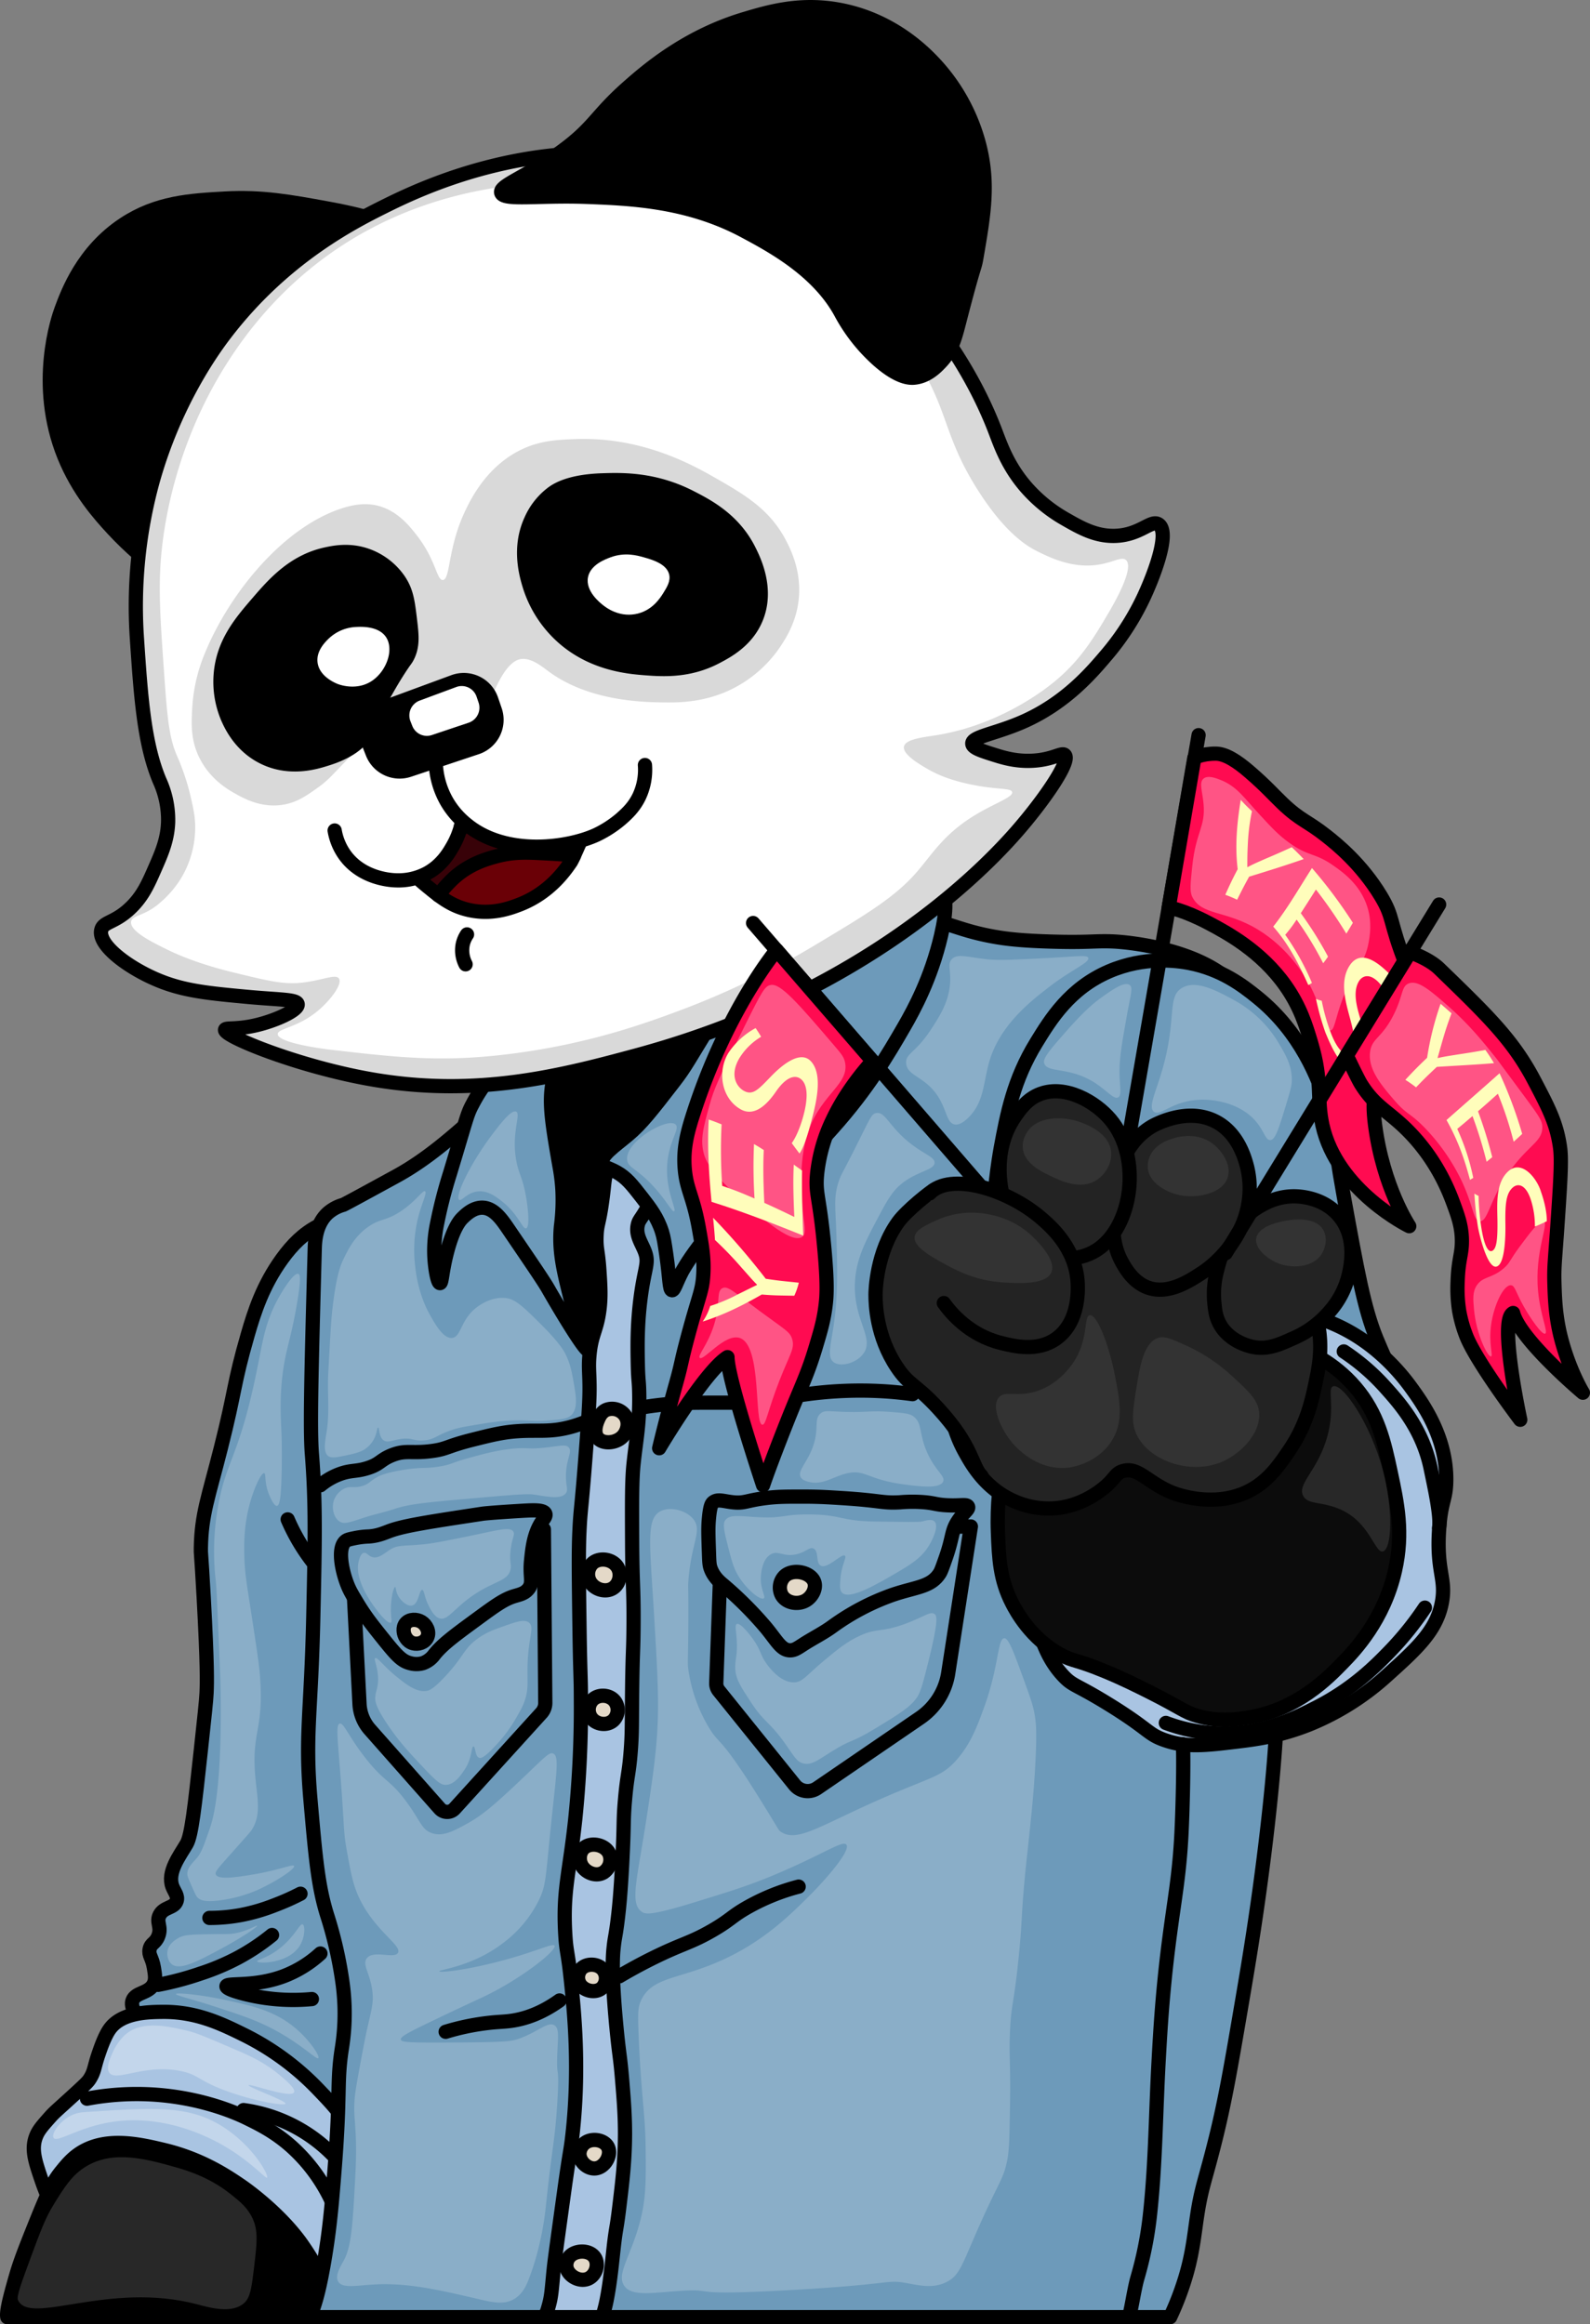 <svg xmlns="http://www.w3.org/2000/svg" viewBox="0 0 1117.13 1633">
    <rect x="0" y="0" width="1117.13" height="1633" fill="#808080" stroke="none"/>
    <defs>
        <style>
            .cls-1{fill:#6d9aba;}.cls-1,.cls-14,.cls-2,.cls-3,.cls-4,.cls-5,.cls-6,.cls-7,.cls-8,.cls-9{stroke:#000;stroke-linecap:round;stroke-linejoin:round;stroke-width:10px;}.cls-2{fill:#a9c4e2;}.cls-4{fill:none;}.cls-5{fill:#e4d9c8;}.cls-6{fill:#0c0c0c;}.cls-7{fill:#232323;}.cls-8{fill:#ff0b51;}.cls-11,.cls-9{fill:#d9d9d9;}.cls-10,.cls-14,.cls-16,.cls-17{fill:#fff;}.cls-12{fill:#380208;}.cls-13{fill:#6a0006;}.cls-15{fill:#333;}.cls-16{opacity:0.2;}.cls-17{opacity:0.3;}.cls-18{fill:#282828;}.cls-19{fill:#fffdbb;}
        </style>
    </defs>
    <title>Asset 1</title>
    <g id="Layer_2" data-name="Layer 2">
        <g id="Layer_3" data-name="Layer 3">
            <path class="cls-1"
                  d="M245.13,854.5c-5.51-.78-16.61,4.13-22,7-9.82,5.23-17.48,12.61-25,23-13.6,18.8-19.5,37.44-24,53-10.29,35.58-8.48,38.53-19,80-8.86,34.94-13.57,46.37-14,70-.09,5,.17,1.59,2,35,2.61,47.81,2.33,59.57,2,67-.23,5.25-1.49,16.83-4,40-4.34,40-6.57,60.1-10,66-4.76,8.19-13.86,19.74-10,30,1.37,3.64,4.1,6.41,3,10-1.62,5.26-9,4.09-12,10-2.63,5.14,1.76,8.27-1,15-2.07,5.06-5.12,4.65-6,9s1.77,5.63,3,13c.81,4.85,1.32,7.95,0,11-3.11,7.18-12.86,6-15,12-1.59,4.42,2.19,9.44,4,12,11.61,16.38,12.23,29.73,18,40,14.4,25.63,94.73,92.46,140,68,20.87-11.28,29-39.1,33-110,6.14-109.1-5.37-180.89-12-248C260.07,1005,271.5,858.23,245.13,854.5Z"/>
            <path class="cls-2"
                  d="M41.13,1557.5c-6.61-10.2-10.71-22.2-12-26-4.51-13.22-7.14-21.29-4-30,1.65-4.59,4.43-7.73,10-14,3.22-3.63,4.62-4.59,16-15,9.87-9,10.83-10.14,12-12,3.33-5.29,2.94-8,6-17,1.52-4.48,4.45-13.08,8-18,8.44-11.7,27.1-11.89,37-12,23.51-.25,41,8.1,57,16a187,187,0,0,1,52,38c11.19,11.64,19.22,20,25,34,7.22,17.51,6.33,32.75,5,52-2.28,33-3.43,49.43-13,60-27.71,30.58-100.43,2.11-139-13C86.2,1594.65,56.89,1581.82,41.13,1557.5Z"/>
            <path class="cls-3"
                  d="M5.13,1628c-.7-3.72,1.53-13,6-28.5,3.09-10.72,6.77-20,14-38,9.45-23.57,12.73-29.54,18-36,3.4-4.17,6.84-8.39,12-12,18.49-12.94,43.2-7,60-3,26.15,6.26,43.88,18.11,54,25,2.1,1.43,25.8,17.8,42,40a188.26,188.26,0,0,1,13,21,92.94,92.94,0,0,1,6,13c3.84,10.87,4.59,15.27,4,18.5Z"/>
            <path class="cls-4" d="M111.13,1394.5a218,218,0,0,0,30-8,165,165,0,0,0,26-11,150.22,150.22,0,0,0,24-16"/>
            <path class="cls-4"
                  d="M147.13,1347.5a120.76,120.76,0,0,0,22-2,132.45,132.45,0,0,0,24-7,169.81,169.81,0,0,0,18-8"/>
            <path class="cls-4"
                  d="M225.13,1372.5a80.75,80.75,0,0,1-26,16c-20.85,7.75-39.71,4.29-40,7-.23,2.14,11.39,5.3,20,7a139.14,139.14,0,0,0,40,2"/>
            <path class="cls-4"
                  d="M61.13,1474.5a188.59,188.59,0,0,1,45-3c36.38,2,62,14,68,17,8.72,4.27,19.45,9.63,31,20a118.77,118.77,0,0,1,32,48"/>
            <path class="cls-4" d="M171.13,1482.5a108.42,108.42,0,0,1,66,35"/>
            <path class="cls-4" d="M202.13,1067.5a137.5,137.5,0,0,0,47,58"/>
            <path class="cls-3"
                  d="M377.13,719.5c-7.55,15.39-8,36.26-9,78-.55,23.71-1,49.82,5,83,5.95,32.84,14,77.1,35,81,13.2,2.45,26.19-12,37-24,22.07-24.52,30.1-48.78,40-78,33.26-98.11,37.51-104.16,36-126-1.33-19.23-3.86-56-28-70C459.64,644,398.33,676.3,377.13,719.5Z"/>
            <path class="cls-1"
                  d="M380.13,745.5c-5.27-2.87-15.06,11.07-43,36-19.07,17-37,33-59,45-24,13.12-36.05,19.68-37,20a27.67,27.67,0,0,0-11,6c-8.36,7.83-8.86,19.86-9,25-2.3,83.84-3.44,125.76-2,144,2.76,34.82,2.17,61.22,1,114-1.54,69.34-6,83.2-2,129,3.58,40.86,5.37,61.28,12,82a285,285,0,0,1,10,43,163.36,163.36,0,0,1,2,22,154.68,154.68,0,0,1-2,28c-3.65,23.64-.77,30.79-5,84-2.05,25.81-3.56,44.22-8,69-5.4,30.17-8.57,29.55-8,35.5h603a199.14,199.14,0,0,0,9-22.5c6.66-19.8,7.73-34,10-49,3.08-20.25,5.81-24.94,13-54,6.9-27.91,10.93-51.6,19-99,4.24-24.93,10.28-60.69,16-108,5.05-41.78,6.61-65.7,7-72,2-31.47,2-54.89,2-64,.51-192-5.33-273.34-17-436a48.94,48.94,0,0,0-4-17c-17.82-40.19-89-44.74-94-45-13.77-.72-17.25.92-46,0-20.21-.65-31.15-1.86-42-4-12.5-2.46-19.94-5.18-29-8-27.18-8.48-48.16-15-63-14-43,2.94-48.34,70.21-114,134a174.9,174.9,0,0,0-32,40,161.35,161.35,0,0,0-19,49c-3.72,18.14-.66,20.11-5,51-5.46,38.91-10.89,40-12,40-1.46.06-3.64-2.63-8-8a116.17,116.17,0,0,1-8-11c-12-19.71-18-47-18-47-9.22-42.19-14.06-64.31-11-95C378.72,762.49,385.19,748.25,380.13,745.5Z"/>
            <path class="cls-1"
                  d="M309.13,901.5c1.46,0,1.33-8,5-22,4.55-17.36,9.26-22.32,11-24,2.33-2.25,7.5-7.24,14-7,7.84.29,13.27,8.05,18,15,16.65,24.47,25,36.71,28,42,10.23,17.87,26.15,43.94,28,43,1.35-.69-7-14.69-13-39-4.27-17.37-7.63-31.05-6-48a141.26,141.26,0,0,0,1-26,134.58,134.58,0,0,0-2-16c-3.75-21.53-6.28-36.13-6-48,.68-28.2,17.28-40.84,12-46-6.06-5.93-31.37,7.46-48,24a107,107,0,0,0-19,26c-4.11,7.6-3.94,9.24-16,49a330.86,330.86,0,0,0-9,35,92.59,92.59,0,0,0-2,22C305.47,891.14,307.45,901.53,309.13,901.5Z"/>
            <path class="cls-2"
                  d="M439.13,807.5c-7.3,4.11-10.62,11.11-12,14-2.72,5.72-2.15,8.43-4,22-2.31,16.94-3.66,16.13-4,25-.35,9.09,1.08,9.95,2,24,.73,11.14,1.22,18.63,0,28-1.88,14.46-5.68,16.82-7,32-.57,6.56-.2,10.07,0,17,.29,9.73,0,17.21-2,44-3.63,48.9-4.19,44.78-5,62-.7,14.75-.46,31.83,0,66,.51,37.35,1,35.1,1,52a762.81,762.81,0,0,1-4,85c-4.08,37.88-8.74,49.66-7,80,.78,13.56,1.73,11.49,4,33,2.31,21.82,6.35,62.09,1,109-1.34,11.71-1.54,8.76-6,41-4.28,30.95-6.42,46.42-7,52-1.61,15.58-1.48,19.56-4,28a18.44,18.44,0,0,1-3,6.5h41a106.28,106.28,0,0,0,3-11.5c2.58-12.76,3.91-27.21,5-37,1.63-14.74,2-12.35,4-29,2.19-18.07,3.93-32.42,4-51,0-13.29-.78-23.26-2-38-1.42-17.19-2.06-16.84-4-37-3.67-38.05-2.54-50.89-2-56,.87-8.22,1.4-7.62,3-21,.89-7.41,1.89-17.27,3-38,1.59-29.6.59-28.93,2-45,1.58-18,2.7-17.47,4-34,1.06-13.55.73-19.31,1-43,.33-28.63.88-25.94,1-46,.16-26.91-.86-27.58-1-58-.13-29-.2-43.5,1-55,1.75-16.81,4.32-28,4-49-.15-10-.76-8.89-1-21-.23-11.71-.54-27.62,2-47,2.79-21.25,6-23.84,3-32-2.3-6.2-6.72-11.61-5-19,.71-3.08,1.85-3.72,5-9,4.43-7.42,4.29-9.67,9-20,7.13-15.64,10.25-16.65,9-20C468.44,804.27,450.88,800.88,439.13,807.5Z"/>
            <path class="cls-1"
                  d="M529.13,672.5c-4.91,7-11.94,18.37-26,41-19.92,32.06-21,35.41-30,47-14.95,19.31-22.42,29-32,37-9.07,7.61-19.66,14.62-18,20,.85,2.75,4.18,2.77,10,6,7,3.9,10.69,8.61,18,18,5.63,7.24,10.79,13.88,14,24,1.22,3.86,1.82,7.91,3,16,2.46,16.8,2.06,24.73,4,25,1.59.22,2.85-5,7-13,0,0,3.5-6.76,12-18,11.39-15.06,31.38-26.32,36-29,20.15-11.7,32.77-25.8,58-54,24.83-27.76,39.05-52.05,50-71,7.09-12.27,19-34.17,26-64,4.31-18.46,3.77-27.34,0-35-6.61-13.43-22.34-21.52-36-23C583.14,595,544,651.14,529.13,672.5Z"/>
            <path class="cls-4"
                  d="M225.13,1043.5a46.17,46.17,0,0,1,14-8c7.69-2.72,11.07-1.51,19-4,9-2.81,8.89-5.7,17-9,9.95-4.05,13.5-1.13,28-3,11.21-1.45,10.56-3.39,29-8,13.53-3.39,21.19-5.3,32-6,14.22-.92,22.3,1,37-3a87.56,87.56,0,0,0,9-3"/>
            <path class="cls-4"
                  d="M453.13,988.5c3.85-.61,9.35-1.39,16-2,9.9-.9,17.32-1,27-1,31.22-.1,29.16.33,35,0,15.89-.9,14.56-3.15,36-6a279.41,279.41,0,0,1,54-2c8.33.52,15.23,1.34,20,2"/>
            <path class="cls-4"
                  d="M247.13,1091.5l5.47,105.8a29.23,29.23,0,0,0,7.29,17.85l49.06,55.49a7,7,0,0,0,10.43.07l61-67.16a10.55,10.55,0,0,0,2.74-7.17l-1-121.88Z"/>
            <path class="cls-1"
                  d="M243.13,1082.5c1.19-.83,3.13-1.22,7-2a57.11,57.11,0,0,1,9-1c6.52-.43,10.93-2.52,15-4,10.07-3.66,28.38-6.44,65-12,0,0,4.18-.63,27-2,8.89-.53,15.89-.82,17,2,.62,1.57-.86,3.37-2,5-6,8.64-7.06,18.72-8,28-1.16,11.5,1.83,15.37-2,20-2.66,3.22-6.15,3.82-10,5-7.16,2.2-13.44,6.8-26,16-15.43,11.3-24.26,17.77-30,25a16.76,16.76,0,0,1-8,6,16.29,16.29,0,0,1-9,0c-5.67-1.38-9.36-5.25-18-16-8.83-11-13.37-16.68-19-26-3.58-5.92-5.37-8.89-7-13C239.93,1102.9,236.92,1086.82,243.13,1082.5Z"/>
            <path class="cls-5"
                  d="M285.13,1140.5c-2.57,3-1.23,7.32-1,8,.17.5,1.67,4.77,6,6,3.59,1,8.2-.32,10-4,2-4.12-.6-8.93-4-11S287.74,1137.42,285.13,1140.5Z"/>
            <path class="cls-5"
                  d="M420.13,997.5c.87-2,2.36-5.48,6-7a11.18,11.18,0,0,1,13,4c3.25,4.65,1.76,10.6-1,14-4.53,5.59-14.18,6.41-18,2S419.69,998.52,420.13,997.5Z"/>
            <path class="cls-5"
                  d="M414.13,1110.5a10.9,10.9,0,0,1,2-12c4.84-4.7,14.6-3.31,18,3,2.43,4.51,1.26,10.89-3,14C425.58,1119.55,416.88,1116.53,414.13,1110.5Z"/>
            <path class="cls-5"
                  d="M415.13,1206.5a10.17,10.17,0,0,1,1-12c4.12-4.49,12.33-4.08,16,1a10.3,10.3,0,0,1-1,13C426.66,1212.92,418.42,1211.69,415.13,1206.5Z"/>
            <path class="cls-5"
                  d="M408.13,1309.5c-1.41-3.55-.88-8.26,2-11,4.82-4.59,15.17-2.64,18,4a10.86,10.86,0,0,1-4,13C418.53,1319,410.47,1315.39,408.13,1309.5Z"/>
            <path class="cls-5"
                  d="M407.13,1393.5a9.31,9.31,0,0,1,1-10c3.82-4.5,12.48-4.2,16,1a9.78,9.78,0,0,1-1,12C418.7,1400.85,410,1398.92,407.13,1393.5Z"/>
            <path class="cls-5"
                  d="M407.13,1513.5a9.76,9.76,0,0,1,4-8c5-3.63,13.47-2.13,16,3,2.76,5.61-2.15,14.52-9,15C412.77,1523.88,407.31,1519,407.13,1513.5Z"/>
            <path class="cls-5"
                  d="M398.13,1593.5a9.13,9.13,0,0,1,2-8c4.3-4.9,14.58-5,18,1,2.55,4.44.73,11.26-4,14C408.07,1604,399.6,1599.46,398.13,1593.5Z"/>
            <path class="cls-4"
                  d="M313.13,1427.5a169.29,169.29,0,0,1,28-6c9.69-1.23,13.4-.86,20-2,8-1.38,19.15-4.79,32-14"/>
            <path class="cls-4"
                  d="M435.13,1388.5c5.31-3.15,13.57-7.86,24-13,20.4-10.05,25.82-10.28,41-19,13.56-7.79,13.68-10.16,26-17a149.73,149.73,0,0,1,35-14"/>
            <path class="cls-4"
                  d="M507.13,1074.5l-3.89,108a8.1,8.1,0,0,0,1.79,5.37L558.28,1254a11.8,11.8,0,0,0,15.86,2.34l72.26-49.4a46.76,46.76,0,0,0,19.82-31.46l15.91-103Z"/>
            <path class="cls-1"
                  d="M680.13,1058.5c-1-2-5.77-.29-16-1-6.47-.45-7.24-1.32-14-2a101.81,101.81,0,0,0-18,0c-12.66.66-12.66-1.23-41-3-8.12-.51-15.69-1-26-1-12.35,0-18.52-.05-27,1-13.82,1.72-14.82,3.83-23,3-6.63-.68-10.8-2.56-14,0-1.1.88-2.18,2.36-3,11-.62,6.51-.5,10.82,0,25,.18,5.22.29,7.87,1,10,2.13,6.41,6.74,10.12,9,12a259.19,259.19,0,0,1,30,30c7.8,9.46,10.75,15.93,17,16,2.93,0,4.94-1.36,9-4,6.9-4.49,14.38-8.11,21-13a165.47,165.47,0,0,1,42-22c16.35-5.57,26.76-5.34,33-15,1-1.47,2-4.32,4-10,5.66-15.83,4-19.48,9-27C677.07,1062.56,681.06,1060.4,680.13,1058.5Z"/>
            <path class="cls-5"
                  d="M551.13,1107.5a11.43,11.43,0,0,0-2,13c3.08,5.75,11.38,7.23,17,4,4.58-2.63,7.55-8.5,6-13C569.75,1104.57,557,1101.74,551.13,1107.5Z"/>
            <path class="cls-1"
                  d="M698.13,854.5c.16-21.94,5-48,5-48,4.33-23.27,8.88-47.77,25-74,10-16.31,23.42-38.1,51-50,25.06-10.81,48.05-7.5,56-6,23.26,4.4,38.27,16.17,48,24,31.26,25.13,43,57.75,49,75,6.39,18.44,3.65,19,12,65,9.51,52.46,14.27,78.69,23,100,7.92,19.34,18.09,37.77,24,70,1.95,10.63,4.56,15.64,3,22-6.27,25.63-52.82,35.85-71,38C816.37,1083.15,697.55,935.24,698.13,854.5Z"/>
            <path class="cls-2"
                  d="M723.13,1102.5a158.62,158.62,0,0,0,4,32c3.16,12.88,7.24,29.46,20,43,6.83,7.25,8.48,5.49,32,20,28.57,17.62,27,20.78,39,25,15.39,5.44,28.29,3.87,52,1,12.09-1.47,29.15-3.65,50-12a183.75,183.75,0,0,0,54-34c21.34-19.21,35.3-31.77,39-52,3-16.64-4-21.37-2-51,1.36-20.25,4.79-20.38,5-34,.47-31-16.92-54.88-25-66-7.06-9.72-23.41-29.51-49-42-48.76-23.8-107.57-9.61-146,16C796.13,948.5,722.23,997.75,723.13,1102.5Z"/>
            <path class="cls-6"
                  d="M705.13,1029.5c-2.53,9.73-4.76,27.83-4,47,.72,18.35,1.31,33.13,10,50,2.76,5.35,13,24.57,34,36,9.26,5,10.33,3,32,12,12.29,5.12,22,10,30,14,23.46,11.79,24.7,14.3,34,17,15.8,4.58,29.34,2.29,37,1,33.5-5.66,54.89-27.62,65-38,8.81-9,29.16-30.48,37-65,6.06-26.7,1.57-47.68-3-69-4.51-21.05-8.82-41.17-25-60-15.21-17.71-33-25.11-40-28C839.88,916.5,721.61,966.18,705.13,1029.5Z"/>
            <line class="cls-4" x1="842.13" y1="516.5" x2="785.13" y2="845.5"/>
            <path class="cls-7"
                  d="M789.13,1033.5c10.65-3,17.16,8.1,34,15,2.19.9,26.4,10.43,50,1,16.54-6.61,25.26-19.54,33-31,11.8-17.49,15.49-34.12,18-46,2.18-10.32,4.45-21,3-35-2-19.19-9.76-32.77-14-40-14.9-25.42-44.24-51.89-84-62-9.66-2.46-58.67-14.92-103,14-31.89,20.81-44,51.71-50,67-4.13,10.52-12.61,32.9-10,62,.81,9.08,2.39,24.79,12,42,4.77,8.55,14.1,25.25,34,34a59.61,59.61,0,0,0,31,5c16.26-1.88,27.72-10.48,31-13C783.74,1039.11,783.13,1035.18,789.13,1033.5Z"/>
            <path class="cls-7"
                  d="M853.13,914.5a63.55,63.55,0,0,1,2-22c2.29-8.9,8.37-32.49,30-45,4.06-2.35,12.42-7,24-7,3.87,0,19.92.61,31,13,14.29,16,8.46,38.38,7,44a59.9,59.9,0,0,1-13,24,69.85,69.85,0,0,1-26,19c-9.56,4.27-17.07,7.63-27,6-1.4-.23-16.71-3-24-16C854.11,925.11,853.64,920.07,853.13,914.5Z"/>
            <path class="cls-7"
                  d="M782.13,862.5c.36,9.87,2.35,17.34,6,24,2.2,4,7.72,14.09,18,18,14.28,5.43,29.19-4.27,38-10,3.85-2.5,28.07-18.81,33-49a63.47,63.47,0,0,0-1-26c-1.53-5.72-6.06-22.6-21-31-20.71-11.64-44.88,2.33-46,3C780.15,808.83,781.66,849.78,782.13,862.5Z"/>
            <path class="cls-7"
                  d="M731.13,768.5c17.58-6.44,38.43,5.5,49,18,22.43,26.53,15.74,76-10,92-13.16,8.19-27.55,5.31-29,5-25-5.4-34.25-35.33-36-41-.64-2.06-9.57-32.71,8-58C716.85,779.14,721.89,771.88,731.13,768.5Z"/>
            <path class="cls-8"
                  d="M839.13,532.5s5-3,15-3c6.82,0,14.89,5.1,24,13,11.64,10.08,16.57,15.87,23,22,12.82,12.22,17.12,12,31,23,7,5.52,24.46,19.58,38,42,9.49,15.71,5.49,17.15,18,49,3.8,9.66,11.25,25.57,26,57,16.08,34.27,20.36,42.72,17,46-8.24,8-47.85-29-62-18-2.07,1.6-5.77,5.92-3,27,5.74,43.77,24,71,24,71s-50.76-24.66-61-71c-4.26-19.29.38-29.91-8-58-3.41-11.43-7.49-25.11-18-40-17.08-24.21-40.87-37.07-54-44-17-9-28-11-28-11Z"/>
            <path class="cls-4"
                  d="M831.13,1225.5c.56,11.32,0,41.35-1,62-1.49,30.44-5.09,47.23-9,78-4.4,34.63-5.87,60.84-7,81-2.17,38.79-2.18,72-6,108a257.71,257.71,0,0,1-9,46c-2.23,7.62-4.43,23.32-6,27.5"/>
            <path class="cls-4"
                  d="M944.13,949.5a149.76,149.76,0,0,1,29,25c9.55,10.66,26.12,28.82,32,57,3.11,14.89,7.22,33.65,6,42"/>
            <path class="cls-4"
                  d="M1001.13,1129.5a219.44,219.44,0,0,1-25,31c-9.43,9.73-25.39,25.94-51,39-14.88,7.59-40.91,20.87-75,18a116.47,116.47,0,0,1-31-7"/>
            <path class="cls-3"
                  d="M114.13,401.5c-8.42-4.32-23.65-17.68-35-30-8.89-9.64-24-26.38-34-51-20.53-50.76-3.91-97.84-2-103,4.52-12.22,15.16-41,44-60,23.2-15.31,46.48-16.62,71-18,25.78-1.45,45.53,2.16,72,7,34.8,6.36,36.51,10.41,62,14,49.5,7,65.32-5.19,72,3C390.66,196,180.76,435.69,114.13,401.5Z"/>
            <path class="cls-9"
                  d="M71.13,653.5c1.38-6.14,9.49-4.73,21-16,8.33-8.16,12.07-16.72,17-28,4.39-10,8.59-19.65,9-32a66.56,66.56,0,0,0-6-29c-11-26.14-13.22-59.56-16-101a332.31,332.31,0,0,1,11-109c15.77-56.56,43.31-93.95,51-104,40.68-53.21,88.7-77.86,111-89,27.65-13.81,111.61-54.22,214-31,52.45,11.89,90.83,36.19,111,51a301.24,301.24,0,0,1,65,65c7.43,10.24,26.27,36.22,40,72,3.91,10.19,8.84,24.91,22,40a105.79,105.79,0,0,0,27,22c11,6.31,21.51,12.31,35,12,18.12-.41,25.63-11.84,31-8,8.27,5.92-3.89,37-11,52a182,182,0,0,1-26,40c-10.16,11.95-27.89,32.8-57,46-19.89,9-37.3,10.93-37,16,.18,3,6.61,5.06,16,8,6,1.88,14.71,4.53,26,4,14.75-.69,20.85-6.2,23-4,4.4,4.48-15.58,33-34,54-33.12,37.82-118.36,116.8-267,157-52.66,14.24-111.59,29.52-185,17-51.78-8.83-105.07-30.52-104-35,.39-1.63,7.71,0,21-3,14.5-3.25,30.73-10.77,30-15-.59-3.4-11.84-3-34-5-27.2-2.51-44.4-4.09-62-11C91.86,681.15,68.65,664.49,71.13,653.5Z"/>
            <path class="cls-10"
                  d="M131.13,312.5a311.74,311.74,0,0,0-16,62c-4.56,30.81-3,53.23,0,96,2.17,31.06,3.37,46.86,9,60a163.61,163.61,0,0,1,10,30c1.86,8.2,3.15,14,3,22a69.54,69.54,0,0,1-9,33,71.72,71.72,0,0,1-16,19c-10.64,9.33-19.27,8.3-20,13-1,6.45,13.26,13.67,24,19,8.68,4.31,23.23,10.74,49,17,22.53,5.48,33.79,8.21,46,7,15.16-1.51,24.65-6.55,27-3,2.59,3.93-5.82,14.95-14,22-14.6,12.59-29,13-29,17,0,6.74,37,11,37,11,47.5,5.47,78,9,126,3,54.88-6.85,94.87-21.42,118-30a570.18,570.18,0,0,0,94-45c39.54-23.63,59.31-35.45,75-54,10-11.8,18-24.76,37-37,15.29-9.85,29.84-14.18,29-18-.71-3.22-11.35-1.28-32-6-12.63-2.89-20.67-6.37-27-10-5.62-3.22-18.12-10.39-17-16,1.06-5.31,13.74-6.5,23-8,37.9-6.14,67.82-25.52,82-37,18.47-15,28-30.89,37-46,4.09-6.85,20.38-34.14,14-40-2.91-2.67-8.25,1.22-18,3-18.68,3.41-34.64-4.41-44-9-6.83-3.35-22.36-12.15-42-43-18.11-28.45-20.66-45.7-30-67-17.16-39.15-44.29-62.4-66-81-63-54-134.87-63.58-155-66-24.16-2.9-126.37-13.55-214,55C161.94,232.59,138.05,294,131.13,312.5Z"/>
            <path class="cls-3"
                  d="M352.13,135.35c-1.24-5.09,16.87-10.69,41-28,24.66-17.69,24.83-25.53,48-46,13.39-11.83,41-35.74,82-48,17.38-5.2,40.19-12,69-6,37,7.72,59.12,31.43,66,39a133.24,133.24,0,0,1,30,56c6.83,26.94,3,48.88-2,78-1.63,9.44-.77,1.46-12,45-3.09,12-5.27,20.78-13,29-3.14,3.34-9.61,10.22-19,11-2.78.23-11.81.42-28-15a121.08,121.08,0,0,1-23-30c-16.06-30.15-48.58-47.59-68-58-39.55-21.21-79.68-22.8-110-24C378.61,137,353.56,141.24,352.13,135.35Z"/>
            <path class="cls-11"
                  d="M311.13,407.5c-4.3.24-4.76-13.87-18-31-5.27-6.82-13.61-17.34-27-21-8.25-2.25-16.77-1.46-27,2-40.63,13.74-77.74,59.21-95,101a116.17,116.17,0,0,0-9,38c-.68,11.46-1.38,23.17,5,36,7.43,14.94,19.84,22.11,25,25,6.19,3.47,18.11,10.14,33,8,10.2-1.47,17.12-6.39,25-12,8.09-5.76,10.73-9.57,23-22,11.49-11.64,17.23-17.45,23-22,7.63-6,23.6-18.6,43-21,11-1.36,16.82-2.08,23,1,2.22,1.11,4.39,2.66,7,2,3.83-1,4.69-5.71,8-12,1.91-3.64,7.18-13.63,14-16,7.66-2.66,16.44,4.6,21,8,28.6,21.32,67.07,21.82,81,22,11.46.15,31.93.16,53-12a88.48,88.48,0,0,0,29-27c4-6.07,11.24-17.13,13-33,2.22-20-5.57-35.44-9-42-11.33-21.67-29-32-50-44-16.3-9.28-51.55-28.78-98-27-13.65.52-26.72,1.17-41,9-22.59,12.38-33.06,34.42-37,43C314.5,385.82,316.43,407.21,311.13,407.5Z"/>
            <path class="cls-3"
                  d="M155.13,473.5a64.54,64.54,0,0,0,5,31c2.37,5.3,8.74,19,24,27,18.63,9.78,37.17,4.1,44,2,6-1.85,24-7.35,30-21,1-2.32,1.5-4.41,4-10a180.05,180.05,0,0,1,9-17c2.65-4.65,5.21-9.13,9-15,4.57-7.08,4.8-6.7,6-9,4-7.63,3.16-15.23,2-25-1.63-13.7-2.49-20.89-8-29a46.06,46.06,0,0,0-22-17c-12.32-4.5-23-2.3-29-1-23,5-37,21.23-48,34C169.49,437,157,451.53,155.13,473.5Z"/>
            <path class="cls-10"
                  d="M223.13,465.5c-1.07-8.21,5.4-14.48,8-17a29.69,29.69,0,0,1,19-8c3.22-.18,15.63-.87,21,7,6,8.81.39,24.19-10,31-11,7.18-23.35,2.27-24,2C235.19,479.69,224.39,475.21,223.13,465.5Z"/>
            <path class="cls-3"
                  d="M373.13,365.5c-9,19.51-3.21,38.71-1,46a80.66,80.66,0,0,0,21,34c21.86,21.07,49,23.1,61,24,11.86.89,30,2,49-8,7.59-4,21.44-11.28,28-27,8.68-20.78-1.65-41.33-5-48-10.78-21.46-29.35-31-41-37-25.65-13.19-48.65-12.44-62-12-22.91.75-31.9,6.72-35,9A47.87,47.87,0,0,0,373.13,365.5Z"/>
            <path class="cls-10"
                  d="M413.13,405.5c1.74-8.74,12.12-12.57,16-14,10-3.68,18.73-1.21,23,0,5.92,1.67,16.13,4.56,18,12,1.17,4.66-1.47,8.93-4,13-2.11,3.4-8,13-20,15-11.65,2-20.3-4.69-22-6C422,423.87,411.13,415.48,413.13,405.5Z"/>
            <path class="cls-12"
                  d="M416.13,567.5c1.38,1.16-.46,5.47-2,9-5.27,12.09-8.81,20.2-10.9,24.74-5.43-1-12.56-1.34-20.1-1.74-12.93-.68-22-1.16-34,2-7.23,1.91-21.25,5.8-33,18A83.73,83.73,0,0,0,308,629c-2.32-1.74-4.58-3.58-6.88-5.46-6.58-5.38-14.48-11.83-13-17,1.38-4.8,9.34-3.17,16-11,4.51-5.31,1.91,1.52,6-3,3.56-3.93,18-13,18-13,15.07-1.33,21.65-2.72,40-2,18,.7,27.15,1,36-4C409.35,570.58,414.44,566.09,416.13,567.5Z"/>
            <path class="cls-13"
                  d="M383.13,599.5c7.54.4,14.67.77,20.1,1.74a42.65,42.65,0,0,1-2.1,4.26c-4.26,6.28-15.19,21.92-36,30-6.6,2.56-19.28,7.3-35,4-9.21-1.93-15.9-5.87-22.12-10.54a83.73,83.73,0,0,1,8.12-9.46c11.75-12.2,25.77-16.09,33-18C361.11,598.34,370.2,598.82,383.13,599.5Z"/>
            <path class="cls-4"
                  d="M403.23,601.24c2.09-4.54,5.63-12.65,10.9-24.74,1.54-3.53,3.38-7.84,2-9-1.69-1.41-6.78,3.08-12,6-8.85,5-18,4.7-36,4-18.35-.72-24.93.67-40,2,0,0-14.44,9.07-18,13-4.09,4.52-1.49-2.31-6,3-6.66,7.83-14.62,6.2-16,11-1.48,5.17,6.42,11.62,13,17,2.3,1.88,4.56,3.72,6.88,5.46,6.22,4.67,12.91,8.61,22.12,10.54,15.72,3.3,28.4-1.44,35-4,20.81-8.08,31.74-23.72,36-30A42.65,42.65,0,0,0,403.23,601.24Z"/>
            <path class="cls-4"
                  d="M308,629a83.73,83.73,0,0,1,8.12-9.46c11.75-12.2,25.77-16.09,33-18,12-3.16,21.07-2.68,34-2,7.54.4,14.67.77,20.1,1.74"/>
            <path class="cls-14"
                  d="M235.13,583.5a41.68,41.68,0,0,0,7,17c12.14,17.07,33.16,17.93,36,18a42.79,42.79,0,0,0,22-5c10.34-5.66,15.34-14.36,18-19a57.86,57.86,0,0,0,6-15"/>
            <path class="cls-14"
                  d="M306.13,535.5a59.14,59.14,0,0,0,8,28,58.23,58.23,0,0,0,14,16c27.74,22.49,71.2,16.16,91,7a78.9,78.9,0,0,0,17-11c4.08-3.61,9.28-8.21,13-16a43.89,43.89,0,0,0,4-22"/>
            <path class="cls-4" d="M328.13,656.5a20.1,20.1,0,0,0-3,7,21.28,21.28,0,0,0,2,14"/>
            <path class="cls-3"
                  d="M271.38,496.53l47.43-17.47a20.4,20.4,0,0,1,26.36,12.55l2.56,7.5a20.4,20.4,0,0,1-12.86,26l-47.65,15.88a20.4,20.4,0,0,1-25.43-11.87l-2.34-5.92A20.4,20.4,0,0,1,271.38,496.53Z"/>
            <path class="cls-10"
                  d="M294.87,492.21l25.7-9.52a11,11,0,0,1,14.29,6.84l1.39,4.09a11.14,11.14,0,0,1-7,14.15l-25.82,8.66A11,11,0,0,1,289.67,510l-1.27-3.23A11.14,11.14,0,0,1,294.87,492.21Z"/>
            <line class="cls-4" x1="720.13" y1="869.5" x2="529.13" y2="648.5"/>
            <path class="cls-7"
                  d="M689.63,1037c-7-7-5.92-20.85-30.5-47.5-16-17.35-20.35-16-29-29-14.45-21.64-15-44.36-15-51,0-2.17.49-29.67,16-51,5.8-8,23.42-22.14,26-23,6-2,5.89-.68,13-1,10.83-.49,12.42,10.72,18,17,29,32.67,43.53,49,48,66"/>
            <path class="cls-8"
                  d="M545.63,667.5s-34.94,41.82-58.5,115c-4.19,13-7.29,24.52-6,39,1.3,14.68,5.91,18.87,10,42,2.18,12.31,3.66,20.73,3,32-.7,11.94-3.07,14.23-11,44-5.1,19.15-4,17.7-8,32-7.43,26.5-12,46-12,46s32-54,48-64c0,15,25,90,25,90s3.92-12,17-45c10-25.19,14.06-32.21,20-52,3.52-11.71,5.73-19.22,7-30,.71-6,1.33-14.77-1-40-3.37-36.62-6.45-37.45-5-52a114.52,114.52,0,0,1,11-38c10.88-23.07,28-41,28-41Z"/>
            <path class="cls-7"
                  d="M663.13,915.5c4.86,6.84,17.76,22.42,40,28,9.33,2.34,25.72,6.45,39-3,16.85-12,15.25-36.2,15-40-1.59-24.12-19.31-39.28-26-45-23.38-20-63.46-32.3-78-17"/>
            <path class="cls-15"
                  d="M656.63,858a59.64,59.64,0,0,1,25-6c4.62-.08,25.94.1,43,16,2.63,2.45,18,16.82,14,26-3.93,8.94-24,7.65-34,7-19.18-1.24-32.3-8.23-41-13-9.67-5.29-21.86-12-21-19C643.22,864.2,649.65,861.23,656.63,858Z"/>
            <path class="cls-15"
                  d="M722.63,794c-.77,1-4.77,6.27-4,13,1.18,10.37,12.75,16,19,19,7.41,3.59,21.68,10.49,33,3,6.06-4,10.89-11.9,10-20-1.37-12.48-15.51-18.19-20-20C748.91,784.27,730.85,783.54,722.63,794Z"/>
            <path class="cls-15"
                  d="M807.63,813c3.37-8.78,12.72-11.9,16-13,2.65-.88,17.34-5.4,29,4,5.64,4.54,12.68,14,10,23-3.46,11.58-20.92,14.74-32,13-9.44-1.48-22.13-7.77-24-18A16.89,16.89,0,0,1,807.63,813Z"/>
            <path class="cls-15"
                  d="M882.63,870c1.36-8.27,15-11.15,19-12,2.61-.55,21.77-4.61,28,6,3.1,5.28,1.92,12.36-1,17-6.31,10-21.94,10.56-32,6C890.53,884.24,881.42,877.3,882.63,870Z"/>
            <path class="cls-15"
                  d="M701.63,982c4.5-5.7,13.19.32,28-5,14.07-5.05,22-16.17,24-19,11.64-16.71,7.52-33.32,12-34,5.1-.77,13.18,20.38,17,39,4.16,20.31,7.36,35.92-2,50-10,15.1-27.44,17.78-29,18-23.3,3.22-38.82-15.3-41-18C703.7,1004.44,696.17,988.91,701.63,982Z"/>
            <path class="cls-15"
                  d="M798.63,1008c-4.12-8.56-2.75-17,0-34,2.3-14.19,5-30.56,15-34,4.41-1.51,9.33.64,19,5a120.85,120.85,0,0,1,31,20c13.41,12.19,20.12,18.29,21,27,1.49,14.77-12.59,29.21-26,35C836.69,1036.46,807.6,1026.62,798.63,1008Z"/>
            <path class="cls-16"
                  d="M251.63,1099c.2-1.39,1.18-7.41,4-8,2-.41,3.08,2.18,6,3,4.38,1.22,8.53-2.74,12-5,5.94-3.86,9.67-2.57,24-4,7.24-.72,15.82-2.48,33-6,19.23-3.94,27.63-6.58,30-3,1.52,2.3-1.12,4.62-2,14-.77,8.21,1,9.22,0,13-2.08,7.86-10.83,7.64-25,17-14.7,9.71-19.07,19.06-25,17-3.9-1.36-6.57-7-8-10-2.63-5.55-2.6-9.91-4-10-2.12-.14-2.37,9.8-7,11-3.36.87-8-3.14-10-7-1.75-3.3-1.37-6-2-6-1.09,0-3.21,8-3,17,.12,5.35,1,7.46,0,8-2.29,1.26-10.11-8.3-15-16C250.42,1109.5,251.33,1101.08,251.63,1099Z"/>
            <path class="cls-16"
                  d="M265.63,1179c.18,7-1.82,9-2,14-.07,2.1.11,6.57,11,22,7,9.87,12.4,15.71,23,27,9.43,10,12.27,12.26,16,12,6-.42,10.28-6.91,13-11,5.09-7.65,4.48-16.05,6-16s1,6.86,4,8c1,.38,3.2.4,11-8a101,101,0,0,0,15-20c3.11-5.4,4.67-8.1,6-12,2.87-8.43,1.79-13.4,2-24,.42-21.06,5.21-27.7,1-31-3.3-2.59-8.9-.59-19,3-5.71,2-11.68,4.16-18,9-9.22,7.07-8.87,12-22,26-8.4,8.94-11.2,9.74-13,10-7.23,1-14-4.4-21-10-9-7.23-13.46-13.94-15-13C262.33,1165.79,265.41,1170.59,265.63,1179Z"/>
            <path class="cls-16"
                  d="M509.63,1068c3.29-4.42,10.89-2.57,24-2,17.91.77,16.36-2.15,35-2,23.12.19,21.52,4.65,46,5,20.83.3,31.25.44,33,0,2.88-.73,7-2,9,0,3.06,3.11-1,12.13-4,17-4.3,7.06-10,11.57-21,18-15.73,9.22-34.74,20.36-40,15-1.87-1.91-1.53-5.43-1-11,.87-9,4.45-13.81,3-15-2.3-1.9-12.11,9.61-17,7-3.68-2-1.07-10-5-12-2.87-1.43-5.22,2.4-12,4-9.14,2.15-12.68-3-18,0-6,3.32-6.8,12.69-7,15-.82,9.36,3.71,14.79,2,16-2.2,1.57-11.94-5.89-18-16-3.27-5.46-4.51-10.3-7-20C508.87,1076.24,507.54,1070.81,509.63,1068Z"/>
            <path class="cls-16"
                  d="M517.63,1152c.74,11.45-1.47,14.21-1,21,.48,7,4,12.3,11,23,9.7,14.8,12.27,12.63,24,29,6.34,8.85,8,12.87,13,14,5.63,1.28,10-2.37,19-8,15.85-10,12.89-5.36,32-17,16.32-9.94,24.49-14.91,29-22,2.48-3.89,4.35-11.31,8-26,6.94-27.94,5.58-30.85,4-32-3.09-2.25-7.33,2-21,7-17,6.16-18.79,2.56-31,8-9.53,4.25-16.43,10-26,18-12.51,10.45-14.76,15-21,15-9.46,0-17.19-10.54-19-13-4.67-6.36-3.76-9.47-10-18-.86-1.18-8.35-11.32-11-10C516.17,1141.73,517.2,1145.4,517.63,1152Z"/>
            <path class="cls-16"
                  d="M241.63,884c-2.63,5.36-5.35,12.57-8,35-1,8.35-1.67,21-3,46-.71,13.32,1,26.82-1,40-1.12,7.26-2.88,15.07,1,18,2.32,1.75,6.55.83,15-1,7.62-1.65,10.13-3.37,11-4a20.25,20.25,0,0,0,6.34-7.36c2-4.1,1.86-7.62,2.66-7.64,1.09,0,.38,6.55,4,9,2.76,1.87,5.84-.15,12-1,8.08-1.12,8.66,1.53,16,1,8.46-.61,9.34-4.24,22-8,3.85-1.14,7.56-1.76,15-3,8.53-1.42,16.25-2.7,26-3,11.19-.34,13.6,1,25,0,8.88-.76,13.37-1.19,16-4,4.65-5,3.09-13.51,1-25-.94-5.14-1.92-10.52-5-17-1.09-2.28-4-8-17-21-12.14-12.12-18.34-18.2-25-19-10-1.21-18.29,4.77-20,6-12.21,8.77-11.38,21.32-18,22-6.18.64-12-9.77-16-17-1.38-2.48-8.13-14.93-10-34a94.81,94.81,0,0,1,2-33c2.68-10.85,6.65-18,5-19s-6.19,6.79-17,14c-10.56,7-14.38,4.93-23,11C249.12,868.7,244.74,877.65,241.63,884Z"/>
            <path class="cls-16"
                  d="M234.63,1054a14.71,14.71,0,0,1,7-8c4.65-2.38,7-.17,13-2,4.54-1.39,5.28-3.28,10-6,1.69-1,5.48-3,17-5,15.2-2.68,17.34-.76,29-3,7.69-1.48,6-2.18,20-6,9.72-2.66,17.56-4.81,28-6,12.5-1.42,11.09.54,25-1,9.92-1.1,13.91-2.46,16,0,2.71,3.19-1.95,7.89-2,20,0,7.51,1.74,9.53,0,12-3.44,4.88-14,2.24-23,1-4.78-.66-18.52.56-46,3s-41.05,3.65-51,7c-6.9,2.33-14.07,3.78-21,6-10.57,3.38-14.46,5.2-18,3C234.39,1066.37,232.82,1059.36,234.63,1054Z"/>
            <path class="cls-16"
                  d="M209.63,895c-2.87-1.15-10.06,9.88-14,17-8.47,15.3-10.68,28.28-13,40-3.61,18.18-7.56,38.12-15,60-6,17.58-10.48,25.45-14,44a180.85,180.85,0,0,0-2,55c.59,5.58,1.4,25.05,3,64,0,0,3.26,79.08-7,109-4,11.54-5.93,17.3-9,21-3.2,3.86-7.28,7.12-7,12,.08,1.4,1.05,3.6,3,8,2.09,4.72,3.13,7.09,4,8,2.14,2.26,6,3.6,17,2a98.31,98.31,0,0,0,25-7c13.34-6,26.94-15.06,26-17-.76-1.56-10.26,2.9-29,6-10.43,1.72-24.24,4-26,0-.81-1.84,1.3-4.12,11-15,8.8-9.88,13.22-14.84,14-16,6.89-10.25,4.35-21.84,3-35-3.61-35.17,6.12-34.19,3-74-.6-7.71-2.4-19.48-6-43-3.11-20.36-4.69-28.1-5-42-.27-11.86.5-23.39,4-36,3.33-12,8.17-21.46,10-21,1.36.34,0,5.91,3,14,1.14,3.08,3.95,9.33,6,9s2.66-7.64,3-16c.84-20.5.08-36.32,0-38-.56-11.92-1.4-30,3-51,2-9.75,4.82-18.25,8-37C211.53,898.9,211,895.55,209.63,895Z"/>
            <path class="cls-16"
                  d="M124.63,1362c3.72-2.32,7.1-2.73,18-3,16.35-.4,18.15.31,24-1,8.73-2,13.69-5.55,14-5,.47.84-11.6,8.79-25,16-17,9.14-29.32,15.61-35,11-2.53-2.06-3.41-6-3-9C118.33,1365.93,123,1363,124.63,1362Z"/>
            <path class="cls-16"
                  d="M180.63,1378c-.33-1.09,7.53-2.15,17-10,10-8.27,13-16.82,15-16,1.83.74,1.83,8.82-2,15C202.67,1379.85,181.16,1379.77,180.63,1378Z"/>
            <path class="cls-16"
                  d="M123.63,1401c.25-1.27,17.25.43,34,4,19.54,4.16,35.51,7.75,50,20,10.34,8.74,17.3,19.66,16,21s-11.38-9.52-31-20c-12.36-6.6-23.23-10.17-41-16C133.2,1404,123.44,1402,123.63,1401Z"/>
            <path class="cls-17"
                  d="M76.63,1456c-2.22-3.6.67-9.91,3-15,.19-.43,3.48-7.45,9-12,11.75-9.68,30.15-5.3,44-2,5.77,1.37,15.51,5.58,35,14,8.56,3.7,18.49,8.17,29,17,3.95,3.32,11.28,9.48,10,12-2.34,4.59-31.51-6.4-32-5s26.61,11,26,13c-.49,1.65-19.15-1.09-39-8-22.56-7.85-21.48-12.34-35-15C100.71,1449.9,81.12,1463.3,76.63,1456Z"/>
            <path class="cls-17"
                  d="M37.63,1502c2.41,3.72,16.93-7.19,40-11,34.37-5.68,63.54,8.4,71,12,24.19,11.68,38,28.07,39,27,1.52-1.58-10.25-23.36-33-37-23.22-13.92-47.48-12.28-96-9a23.06,23.06,0,0,0-8,2C42.13,1489.86,35.8,1499.18,37.63,1502Z"/>
            <path class="cls-16"
                  d="M322.63,843c1.83,1.24,5.65-5.66,14-6,6.59-.27,11.82,3.72,16,7,11.83,9.28,14.46,19.77,17,19,2.8-.85,1.33-14.16,0-22-2.38-14.05-5.22-15.84-7-26-3.43-19.53,3.64-32.31,0-34-3.3-1.53-10.78,8.16-16,15C330.46,817.19,319.31,840.75,322.63,843Z"/>
            <path class="cls-16"
                  d="M440.63,815c.72,5.52,6.64,5.86,18,18,9.75,10.42,13.42,18.74,15,18,1.89-.88-4.76-12.1-5-28-.31-19.93,9.72-29.66,6-33C468.92,784.87,439,802.08,440.63,815Z"/>
            <path class="cls-16"
                  d="M239.63,1253c2.34,31.24,1.63,33.87,4,47,3.1,17.17,4.66,25.76,10,36,11.26,21.57,28.8,31,26,36-2.54,4.58-17.44-2.32-22,4-3.23,4.48,2.47,10.4,4,23,1,8.34-.63,12.82-4,28,0,0-2.35,10.56-7,37-4.36,24.75,1.19,23.47-1,65-1.73,32.72-2.59,49.09-8,59-2.35,4.32-6.51,10.8-4,15,3,5.05,13.18,2.65,26,2,22.59-1.14,43.55,3.64,67,9,13.64,3.12,22.75,6.16,31,1,5.8-3.63,8.27-9.48,10-14,9.1-23.77,11.4-46.21,12-52,4.2-40.36,6.35-44.88,8-73,1.63-27.82-1-13.59,0-35,.5-10.24,1.23-15.84-2-18-4.5-3-11.32,4.22-24,9-6.25,2.36-10.24,2.73-42,3-37,.31-41.6-.12-42-2-.44-2.06,4.38-4.66,26-15,25.39-12.15,29-13.47,36-17,25.51-12.91,47.68-31,46-34-1.09-2-11.64,3.62-35,10-25.53,7-45.7,9.25-46,8s23.06-3.09,45-20a84.12,84.12,0,0,0,25-30c4.91-10.16,4.7-15.52,8-48,4.16-41,6.59-53.13,2-55-2.62-1.07-5.46,2.06-19,15-22.64,21.64-31,28.44-41,34s-17.32,9.46-25,7c-7.41-2.37-8-8.44-18-22-11.76-16-15.38-13.57-29-31-12.07-15.44-15.14-24.88-18-24S237.34,1222.41,239.63,1253Z"/>
            <path class="cls-16"
                  d="M463.63,1062c-9.81,5.61-7,23.15-4,74,2.39,40.22,3.55,60.79,2,83-1.27,18.27-3.78,34.81-7,56-7,46.11-12.23,61.67-4,68,2.75,2.12,6.7,3,39-7,24.61-7.59,36.91-11.38,55-19,34.23-14.42,47.37-24.22,50-21,3.43,4.2-15.17,25.4-28,38s-30.62,30.08-59,43c-30.44,13.86-49,11.6-57,28-2.43,5-2.54,9-2,23,1.68,43.57,4.76,56.73,5,81,.23,23.46.35,35.44-4,52-6.43,24.46-16.78,36.76-11,45,4.84,6.91,17,5.27,33,4,37.6-3,1.83,3.53,83-1,74.31-4.15,67.45-7.56,82-5,9.2,1.62,19.21,4.27,29-1,8.46-4.55,10.23-11.5,21-36,15.54-35.33,18.17-35.24,21-49,1.5-7.26,1.66-17.84,2-39,.48-30.36-.79-34.2,0-52,.88-19.86,2.56-17.32,6-51,2.92-28.61,1.61-29.46,5-63,1.28-12.63,1.95-17.33,4-38,.93-9.37,2.22-22.79,3-40,.84-18.57.35-25.14-1-32-1.18-6-3.12-11.32-7-22-7.31-20.12-11-30.18-14-30-4.82.29-3.73,19.63-14,48-4.8,13.25-9.56,26.4-20,38s-17.48,11.38-53,27c-42.84,18.85-58.38,30.66-70,23-1.7-1.12-1.32-1.34-11-17-4.84-7.83-12.63-20.42-20-31-12.91-18.52-13.56-15.1-20-26a108.62,108.62,0,0,1-14-40c-.75-5.83-.09-5,0-36,.07-24-.33-21.39,0-26,1.89-26.54,9.6-35,4-43C482.92,1061.3,470.84,1057.88,463.63,1062Z"/>
            <path class="cls-16"
                  d="M562.63,1038c-2.79-4.74,5-10.44,9-23,3.92-12.26.05-17.9,5-22,2.95-2.44,5.38-1.33,18-1,15.19.39,17.2-1.08,31,0,8.93.7,13.44,1.08,16,3,6.76,5.07,3.69,12.19,10,26,5.85,12.81,12.81,16.14,11,20-2.42,5.17-16.82,3.31-27,2-26-3.35-27.51-10.66-40-8-10.35,2.2-17.4,8.93-28,6C564.16,1040,563.11,1038.82,562.63,1038Z"/>
            <path class="cls-16"
                  d="M589.63,829c1.37-3.89,1.73-3.66,10-20,11.65-23,12.4-26.4,16-27,7.27-1.21,9.2,11.73,29,25,7.17,4.8,12.16,6.62,12,10-.22,4.83-10.62,5.62-21,13-8.32,5.92-12,12.74-19,26-8.6,16.17-15.46,29.07-16,46-.84,26,13.93,38,6,49-5,6.91-16.27,9.69-21,6-4.46-3.47-2-11.81,0-25,3.29-21.84,2.75-40.12,2-65C587.07,848.26,585.41,841,589.63,829Z"/>
            <path class="cls-16"
                  d="M636.63,747c-.53-6.83,6.47-7.08,17-23,6.25-9.45,13.62-20.59,14-35,.21-8-1.88-11.77,1-15,3.91-4.38,11.31-1.47,25,0,8.3.89,20.2.26,44-1,19.46-1,26.2-2.29,27,0,1.14,3.27-11.84,8.31-27,20-13.29,10.25-34,26.25-42,51-4.93,15.31-3.48,29.35-15,41-5.25,5.3-8.45,5.33-10,5-5-1.06-5.38-8.49-10-17C651.48,756.13,637.37,756.7,636.63,747Z"/>
            <path class="cls-16"
                  d="M733.63,747c-1.16-3.5,4.54-10,16-23,12.66-14.32,19.23-19.59,24-23,7.52-5.38,16.3-11.66,20-9,2.68,1.93.64,7.07-2,22-3.7,20.92-5.55,31.38-5,43,.36,7.63,1.45,12.67-1,14-3,1.65-7.68-4.54-16-10C751.29,749,736,754.29,733.63,747Z"/>
            <path class="cls-16"
                  d="M830.63,694c10-5.76,24.67,2.25,37,9a82.4,82.4,0,0,1,32,32c4,6.81,8.12,14.12,8,24,0,3.83-1.37,8.27-4,17-5,16.47-7.53,24.71-11,25-3.63.3-4.39-6.73-11-14-10.75-11.83-29.21-15.7-43-14-16.2,2-23.92,11.46-28,8-3.69-3.13.8-12.39,5-26C827.51,716.47,819.35,700.47,830.63,694Z"/>
            <path class="cls-18"
                  d="M12.63,1616c-1.16-2.5,2.23-11.66,9-30s10.31-27.79,16-37c7.7-12.46,13-21,23-27,19.49-11.63,42.69-5,64,1,15.33,4.35,27.64,10.68,38,19,6.44,5.17,11.61,9.42,15,17,3.8,8.5,2.92,16.78,1,33-1.73,14.67-2.6,22-7,26-8.87,8.07-25.34,3-33,1C76.12,1602.48,21.11,1634.26,12.63,1616Z"/>
            <path class="cls-18"
                  d="M936.63,974c-4.32,1.52,1.67,14-4,35-6.54,24.19-21.52,33.4-17,42,3.26,6.2,12.27,3.81,25,9,21.94,8.95,25.26,31.5,31,30,6.43-1.68,7.22-29.82,0-57C962.95,1000.35,943.37,971.62,936.63,974Z"/>
            <path class="cls-17"
                  d="M541.63,692c-4.2.74-6,3.86-18,28-18.93,38-22,45.12-25,56-4.59,16.46-6.83,24.9-4,35,1,3.44,3.67,11.35,23,29,13,11.83,38,34.73,46,29,3.52-2.53,1.07-8.73,0-23-.69-9.17-2.47-33,5-53,9.34-25,28.58-31.74,25-47-.81-3.44-2.31-5.36-8-12C561,705.18,548.49,690.79,541.63,692Z"/>
            <path class="cls-17"
                  d="M491.63,954c-1.73-1.6,5.6-9,10-23,4.86-15.48,1.34-23.75,6-26,3.69-1.78,7.78,2.52,26,16s21.48,14.62,23,20c1.87,6.65-1.63,10.14-9,29-8.35,21.36-9.45,31.21-12,31-6.06-.49,0-56-16-61C509.18,936.71,494.29,956.47,491.63,954Z"/>
            <path class="cls-17"
                  d="M845.63,547c3.07-2.5,8.69-.33,12,1,11.62,4.65,16.36,12.47,28,25,8.32,9,12.87,13.85,20,19,13.83,10,17.87,6.84,31,16,6.44,4.5,19,13.25,24,29,3.42,10.74,1.87,20.1,1,25-2.81,15.84-9.73,17.5-18,39-5.67,14.73-5.84,22.85-9,23-4.37.21-5.29-15.23-15-33-2.24-4.1-13.88-24.66-36-38-22.66-13.67-39.54-9.65-46-23-1.84-3.81-1.16-9.57,0-21,2.5-24.73,9.39-27.66,8-44C844.87,556.05,842.2,549.79,845.63,547Z"/>
            <path class="cls-19"
                  d="M860.88,628.66c3-6.66,4.51-10,8.71-18-2-16.54-.48-32.35,2.15-48.71,3,3.35,4.63,4.92,7.88,8a141.92,141.92,0,0,0-2.93,23.85c-.31,6.08-.33,10.59-.32,15.32l.18.13c3.48-1.93,7.46-3.63,12.27-5.76,7.09-3,10.85-4.66,18.78-8.26,3.38,3.23,5.06,4.89,8.37,8.36C903.29,608,890.5,612,877.64,615.93c-4.12,7.49-5.54,10.43-8.45,16.21A78.82,78.82,0,0,0,860.88,628.66Z"/>
            <path class="cls-19"
                  d="M929.65,676.76A234.32,234.32,0,0,0,911,646.09a92.4,92.4,0,0,1-8,10.67,177.83,177.83,0,0,1,18.75,33.82,16.43,16.43,0,0,1-2.55,1.49c-6.66-14.8-13.79-28.8-24.63-41.05,10.12-12.85,18.39-27.4,27.22-41.13a332.27,332.27,0,0,1,28.73,38.46c-1.88,3.17-2.8,4.7-4.59,7.61a337.86,337.86,0,0,0-21.36-31c-4.83,7.63-7,11-10.64,16.64a255.57,255.57,0,0,1,19.14,30.52C931.64,674.16,931,675.08,929.65,676.76Z"/>
            <path class="cls-19"
                  d="M928.64,703.11a139.37,139.37,0,0,0,6.24,22.16c4.53,11.92,10,17.6,14.16,14.94,3.87-2.47,3.6-9.1-.1-23.17-3.13-11.89-8-26.83-1-38.17,8.46-13.71,22.25-.73,29.46,6.52,6,7.74,9.59,14.92,11.15,20.14-3.28,2.92-4.88,4.25-8,6.69A61.14,61.14,0,0,0,971.76,694c-7.68-10.77-14-9.19-16.84-4.81-5.15,8.07-1,20.34,1.42,28.53,2.56,8.82,8.4,27.14-1,32.54-11.45,6.56-20.64-16.62-24.11-24.79a186.48,186.48,0,0,1-6.63-23.69A21.87,21.87,0,0,0,928.64,703.11Z"/>
            <path class="cls-8"
                  d="M990.63,669s13.18,4.41,20.5,11.5c34.64,33.56,52,50.34,67,79,9.78,18.62,15.68,29.87,18,47,1.2,8.85.15,24.69-2,56-1.61,23.41-2.33,27.53-2,39,.33,11.17.79,24.38,5,40,6,22.41,15,37,15,37s-44-37-49-56c-10.27,4.38,5,75,5,75s-31-40.94-38-59a92.44,92.44,0,0,1-5-18,101.92,101.92,0,0,1-1-20c.51-16.21,3.11-18.86,3-29-.11-9.88-2.68-17-6-26s-12.73-33.55-36-55c-11.6-10.69-20.08-14.54-29-29-2.29-3.71-10-20-10-20Z"/>
            <path class="cls-17"
                  d="M962.63,739c1.34-10,8.56-9.49,17-27,6.28-13,5-18.94,10-21,6.5-2.69,15.14,4.71,28,16,14.67,12.87,24.5,25.09,34,37,.44.56-.07-.08,17,23,12.9,17.44,15,20.25,15,25,0,9.46-8.25,12-20,27-17,21.72-17.81,39.57-24,39-4.67-.43-4.2-10.61-13-29a143.52,143.52,0,0,0-25-36c-10.78-11.25-12.92-9.43-22-20S961,751.27,962.63,739Z"/>
            <path class="cls-17"
                  d="M1037.63,903c-3.06,4.55-2.68,9.49-2,17,1.63,17.9,9.76,33.66,12,33,1.6-.47-1.79-8.69,0-22,1.88-13.95,8.77-28.44,14-28,2.82.24,3.15,4.65,9,15,4.7,8.32,12.7,20,15,19s-3.44-12.86-5-30c-2.54-27.88,7.86-47.37,4-49-2.82-1.19-10,8.56-17,18-7.27,9.85-6.59,11.17-11,15C1048.11,898.39,1041.95,896.58,1037.63,903Z"/>
            <line class="cls-4" x1="1011.13" y1="635.5" x2="861.13" y2="880.5"/>
            <path class="cls-19"
                  d="M987.4,758.66c6-6.44,8.74-9.24,15.28-15.48a210,210,0,0,1,9.48-37.93c3.06,2.64,4.62,4,7.69,6.69-2.77,7.39-4,11.12-6.12,18.36-1.44,5-2.49,8.79-3.68,12.94l.15.15c4-1,8.43-1.62,13.62-2.46,7.63-1.16,11.57-1.75,19.78-3.27a107.78,107.78,0,0,1,6.06,9.3c-13.38,1.14-26.76,1.75-40.15,2.61-6.35,6-9,8.53-14.58,14.37C992,761.7,990.49,760.65,987.4,758.66Z"/>
            <path class="cls-19"
                  d="M1044.48,816.23a292.36,292.36,0,0,0-9.91-32.11c-5,4.31-7,6-10.72,9a157.58,157.58,0,0,1,11.26,34.44c-1,.61-1.43.87-2.3,1.37-4-15.19-8.77-28.35-16.5-42,12.41-11,24.91-21.85,37.27-32.88a304.89,304.89,0,0,1,15.92,42.61c-2.47,2.31-3.66,3.41-6,5.5a250.85,250.85,0,0,0-11.1-33.73c-6.28,5.64-9.08,8.11-13.95,12.34a312.21,312.21,0,0,1,10,32.24C1046.77,814.38,1046,815,1044.48,816.23Z"/>
            <path class="cls-19"
                  d="M1038.84,840.22a164.86,164.86,0,0,0,1.88,21.87c1.84,12,4.65,18.37,7.81,16.68,2.93-1.56,3.75-7.76,3.56-21.41-.15-11.15-1.37-26.08,7.45-34.27,9.8-9.1,20.66,5.46,23.17,14.3,3,8.49,4.13,15.68,4.07,20.63-3.52,1.7-5.19,2.44-8.37,3.74a60,60,0,0,0-2.69-18.34c-3.67-11.64-9.33-12.16-12.81-9.12-4.77,4.17-5.44,11.63-5.22,25.69.16,10.13-.51,28-6.06,29.82-5.93,2-11.49-18.55-13.24-27.77a233,233,0,0,1-2.48-23.44A23.29,23.29,0,0,0,1038.84,840.22Z"/>
            <path class="cls-19"
                  d="M558.07,910.37c-9.25-.21-13.68-.08-22.82-.87-13.62,7.73-26.59,14.27-41.54,19A38.49,38.49,0,0,0,499,917.56a116.47,116.47,0,0,0,19.07-8c5.16-2.54,9.22-4.62,13.73-6.75l.06-.26c-3.09-3-6.31-6.89-10.69-11.74a253.41,253.41,0,0,0-18.81-19.6c-.43-6.17-.73-9.31-1.35-15.65a508,508,0,0,1,37,42.87c9.5,1.48,14,1.78,23.25,2.78A51,51,0,0,1,558.07,910.37Z"/>
            <path class="cls-19"
                  d="M536.63,808c-.61,12.36-.21,24.75.37,37.1,9,4.08,13.1,6.06,21.08,9.91-.54-12.25-1-24.51-.38-36.77l5.83,4.18c-.3,15.27.3,30.43.81,45.7-21.27-8.59-42.52-16.85-64.41-23.72-1.86-19.44-3.06-38.34-2-57.84,3.77,1.28,5.57,2,9.06,3.41a362.24,362.24,0,0,0,.44,43.2c10,3.41,14.39,5.28,22.7,8.89a356.83,356.83,0,0,1-.37-38.25C532.6,805.43,534,806.28,536.63,808Z"/>
            <path class="cls-19"
                  d="M556.28,803.14c2.63-3.61,5.46-9.76,7.79-17.84,3.46-12,3.9-22.34-.93-26.79-4.48-4.12-11.12-1.52-17.89,8.33-5.15,7.48-14.44,18.49-24.89,12.53-13.73-7.83-16.44-26.78-8.55-39.67a53.62,53.62,0,0,1,19.08-17.39c1.57,2.26,2.34,3.5,3.88,6.11a44.88,44.88,0,0,0-15.22,14.93c-7.23,12.19-1.83,20.22,2.9,22.94,6.48,3.73,10.36-.83,19.39-10.16,5.9-6.1,19.87-19,27.83-10.56,9.31,9.85,3.15,32.07-.42,45-2.34,8.75-5.13,16.7-7.54,19.87C559.55,807.58,558.46,806.12,556.28,803.14Z"/>
        </g>
    </g>
</svg>